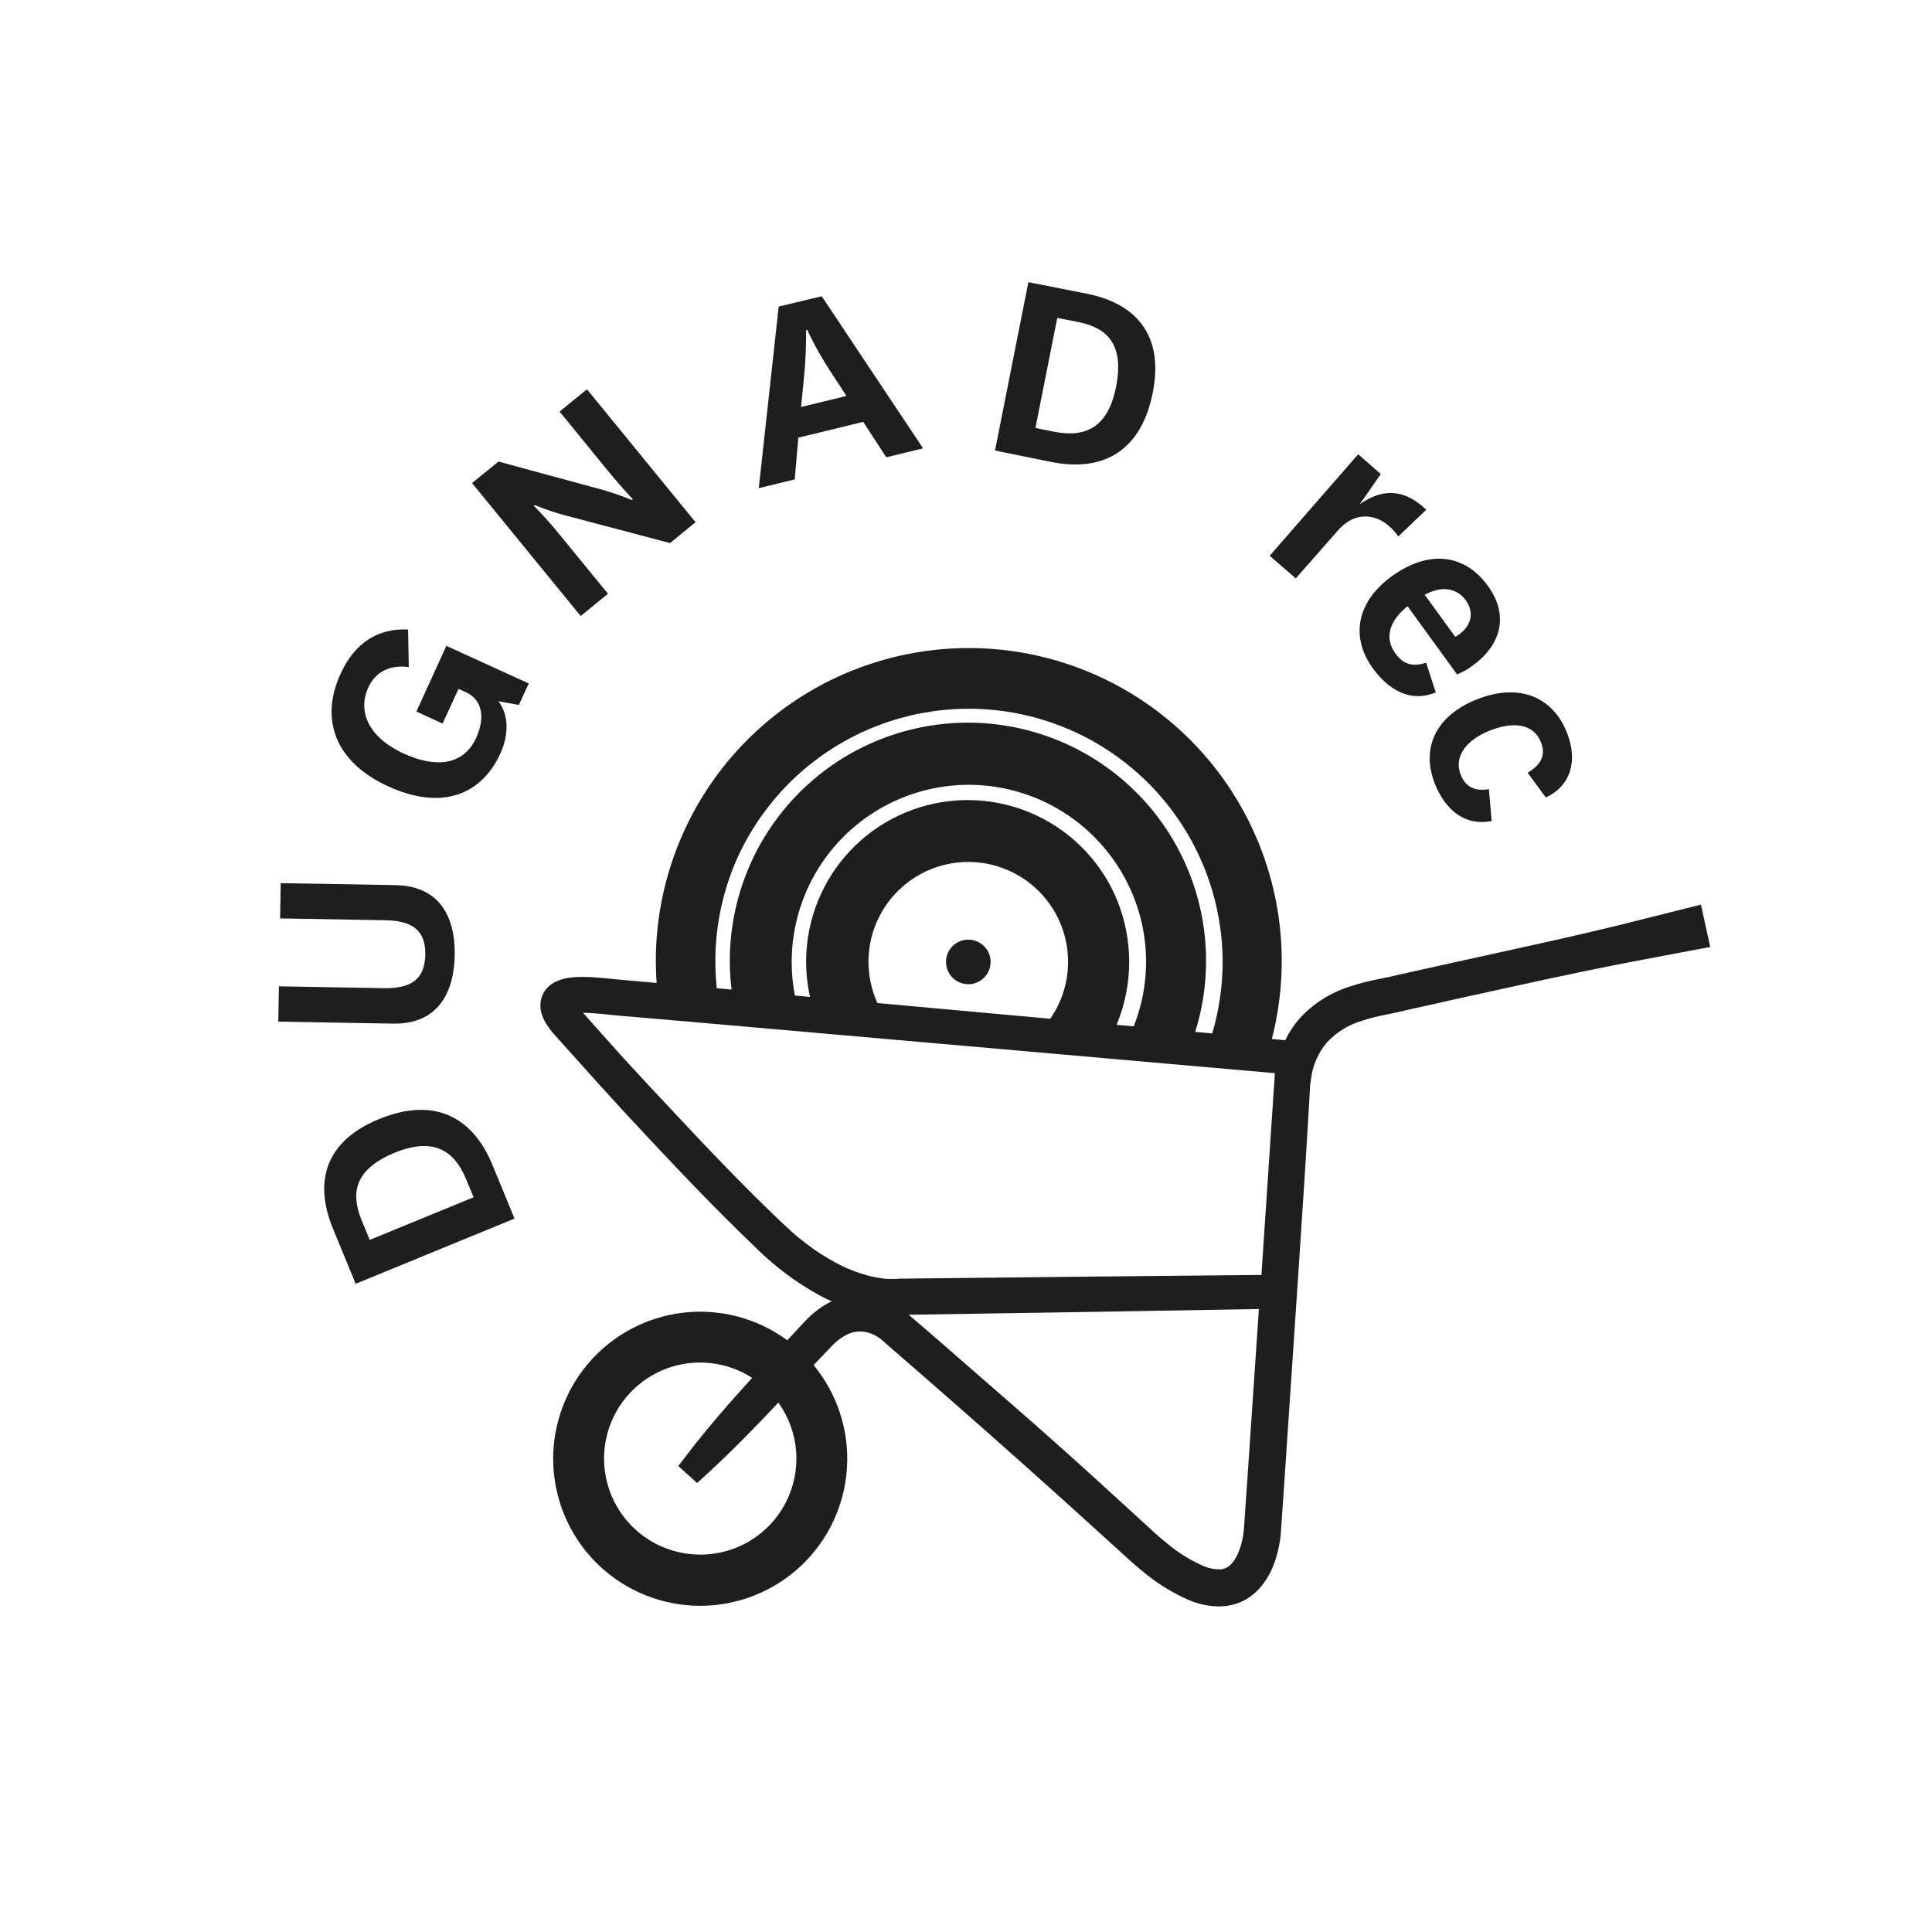 <svg width="68" height="68" viewBox="0 0 68 68" fill="none" xmlns="http://www.w3.org/2000/svg">
<path d="M33.296 33.854C33.296 34.01 33.342 34.162 33.428 34.291C33.514 34.42 33.636 34.521 33.78 34.581C33.923 34.64 34.081 34.656 34.234 34.626C34.386 34.595 34.526 34.521 34.636 34.411C34.745 34.301 34.82 34.161 34.85 34.009C34.881 33.856 34.865 33.698 34.805 33.555C34.746 33.412 34.645 33.289 34.516 33.203C34.386 33.117 34.235 33.071 34.079 33.072C33.872 33.072 33.672 33.154 33.526 33.301C33.379 33.448 33.296 33.647 33.296 33.854Z" fill="#1E1E1E"/>
<path d="M59.868 31.84L57.882 32.337C55.565 32.931 53.385 33.384 51.058 33.901L49.324 34.286L48.887 34.386C48.759 34.415 48.614 34.442 48.463 34.473C48.145 34.536 47.832 34.617 47.524 34.718C46.845 34.928 46.233 35.313 45.75 35.836C45.544 36.07 45.371 36.331 45.235 36.612L44.765 36.569C45.155 35.053 45.218 33.473 44.949 31.931C44.68 30.39 44.086 28.924 43.206 27.63C42.327 26.336 41.181 25.244 39.846 24.428C38.512 23.611 37.019 23.088 35.466 22.894C33.914 22.7 32.338 22.838 30.843 23.301C29.348 23.763 27.969 24.538 26.797 25.576C25.626 26.613 24.689 27.887 24.048 29.315C23.408 30.742 23.078 32.29 23.083 33.854C23.083 34.103 23.095 34.351 23.111 34.596L21.89 34.488L21.227 34.422C20.997 34.402 20.761 34.384 20.506 34.384C20.371 34.383 20.236 34.389 20.102 34.404C19.931 34.421 19.764 34.464 19.605 34.531C19.475 34.586 19.357 34.668 19.259 34.771C19.128 34.912 19.045 35.092 19.024 35.284C19.01 35.429 19.027 35.574 19.074 35.711C19.105 35.805 19.144 35.895 19.193 35.98C19.27 36.11 19.358 36.234 19.456 36.349L19.576 36.484L19.686 36.608L20.132 37.105L21.024 38.098C21.621 38.76 22.222 39.413 22.828 40.058C24.044 41.357 25.271 42.642 26.569 43.883C27.231 44.546 27.982 45.113 28.8 45.569C28.954 45.652 29.114 45.735 29.276 45.8L29.197 45.838C28.87 46.011 28.576 46.239 28.326 46.511L27.709 47.172C26.647 46.392 25.328 46.046 24.02 46.205C22.713 46.364 21.515 47.016 20.671 48.028C19.827 49.04 19.401 50.335 19.479 51.65C19.557 52.965 20.134 54.201 21.091 55.106C22.049 56.01 23.316 56.516 24.633 56.519C25.95 56.522 27.219 56.023 28.181 55.123C29.143 54.223 29.726 52.99 29.81 51.675C29.895 50.36 29.475 49.063 28.636 48.047L29.248 47.405C29.401 47.236 29.581 47.094 29.781 46.986C29.947 46.899 30.133 46.856 30.321 46.864C30.515 46.878 30.703 46.939 30.869 47.041C30.964 47.099 31.053 47.168 31.134 47.246L31.465 47.537L32.14 48.122C33.037 48.901 33.931 49.685 34.823 50.474C35.714 51.263 36.602 52.055 37.484 52.85L38.808 54.049L39.471 54.651C39.689 54.853 39.927 55.068 40.171 55.267C40.674 55.698 41.238 56.052 41.846 56.318C42.206 56.473 42.594 56.548 42.986 56.54C43.213 56.531 43.438 56.482 43.648 56.396C43.858 56.307 44.051 56.181 44.216 56.023C44.498 55.745 44.714 55.405 44.845 55.03C44.966 54.697 45.045 54.349 45.078 53.996L45.202 52.197L45.682 45.046L45.916 41.478L46.026 39.692L46.08 38.797L46.104 38.351C46.104 38.221 46.126 38.093 46.144 37.969C46.203 37.495 46.398 37.049 46.707 36.685C47.041 36.329 47.463 36.069 47.93 35.93C48.189 35.846 48.452 35.777 48.719 35.725C48.86 35.695 49.007 35.668 49.17 35.63L49.603 35.531L51.346 35.142C53.672 34.634 54.913 34.343 57.346 33.868L60.195 33.33L59.868 31.84ZM24.644 54.716C24.118 54.716 23.6 54.594 23.13 54.359C22.659 54.124 22.251 53.783 21.936 53.362C21.62 52.941 21.408 52.453 21.314 51.936C21.221 51.419 21.25 50.887 21.398 50.383C21.546 49.878 21.81 49.416 22.169 49.031C22.527 48.647 22.97 48.351 23.463 48.168C23.955 47.985 24.484 47.919 25.006 47.976C25.529 48.033 26.031 48.211 26.473 48.496C25.675 49.373 24.894 50.265 24.172 51.21L23.874 51.599L24.536 52.198L24.897 51.867C25.769 51.069 26.588 50.224 27.396 49.368C27.759 49.873 27.975 50.468 28.022 51.088C28.068 51.708 27.942 52.329 27.658 52.882C27.374 53.435 26.943 53.899 26.413 54.223C25.882 54.547 25.272 54.718 24.65 54.718L24.644 54.716ZM25.847 30.443C26.641 28.538 28.07 26.968 29.891 25.997C31.712 25.026 33.812 24.715 35.836 25.116C37.86 25.518 39.683 26.608 40.995 28.2C42.307 29.793 43.027 31.791 43.034 33.854C43.032 34.707 42.908 35.556 42.667 36.373L42.067 36.319C42.441 35.125 42.542 33.864 42.365 32.626C42.187 31.388 41.734 30.206 41.041 29.165C40.346 28.125 39.429 27.253 38.354 26.614C37.279 25.974 36.075 25.583 34.83 25.47C33.584 25.356 32.33 25.523 31.157 25.957C29.984 26.391 28.924 27.082 28.053 27.98C27.182 28.877 26.523 29.958 26.124 31.143C25.725 32.328 25.597 33.588 25.748 34.829L25.228 34.781C25.195 34.472 25.178 34.162 25.178 33.851C25.175 32.682 25.403 31.524 25.847 30.443ZM39.32 31.684C38.778 30.367 37.761 29.3 36.471 28.696C35.181 28.092 33.71 27.994 32.351 28.422C30.992 28.85 29.843 29.773 29.132 31.007C28.421 32.242 28.199 33.699 28.51 35.089L27.977 35.039C27.902 34.65 27.865 34.254 27.865 33.858C27.864 32.626 28.229 31.421 28.913 30.396C29.596 29.372 30.569 28.572 31.706 28.1C32.844 27.627 34.096 27.502 35.305 27.741C36.514 27.979 37.624 28.571 38.497 29.44C39.079 30.019 39.542 30.706 39.859 31.463C40.177 32.221 40.34 33.035 40.339 33.858C40.337 34.634 40.189 35.403 39.904 36.125L39.3 36.071C39.3 36.054 39.315 36.039 39.32 36.024C39.885 34.633 39.885 33.076 39.32 31.684ZM37.592 33.854C37.593 34.571 37.374 35.27 36.965 35.857L30.882 35.303C30.665 34.825 30.558 34.305 30.568 33.781C30.578 33.256 30.706 32.741 30.942 32.272C31.177 31.804 31.515 31.394 31.93 31.073C32.345 30.752 32.826 30.527 33.339 30.417C33.851 30.306 34.382 30.312 34.893 30.433C35.403 30.555 35.88 30.789 36.287 31.118C36.695 31.448 37.024 31.865 37.25 32.338C37.476 32.812 37.593 33.33 37.592 33.854ZM43.901 52.092L43.779 53.86C43.734 54.337 43.552 54.853 43.314 55.07C43.212 55.174 43.072 55.234 42.926 55.236C42.72 55.235 42.517 55.191 42.329 55.106C41.845 54.889 41.396 54.602 40.995 54.254C40.776 54.075 40.571 53.892 40.354 53.688L39.692 53.081L38.368 51.874C37.485 51.074 36.593 50.281 35.69 49.494C34.788 48.707 33.888 47.923 32.992 47.142L32.314 46.558L31.983 46.275L38.375 46.175L44.309 46.073L43.901 52.092ZM44.398 44.874L38.367 44.932L31.642 45.005L31.536 45.015H31.513H31.456H31.332C31.244 45.015 31.153 45.015 31.062 44.995C30.874 44.972 30.689 44.935 30.506 44.884C30.125 44.778 29.757 44.629 29.409 44.439C29.049 44.247 28.706 44.025 28.383 43.777C28.217 43.651 28.052 43.519 27.901 43.383C27.75 43.247 27.593 43.105 27.433 42.951C26.17 41.744 24.95 40.468 23.747 39.179C23.143 38.538 22.542 37.892 21.944 37.241L21.055 36.248L20.613 35.751L20.519 35.647C20.701 35.647 20.898 35.662 21.1 35.68L21.762 35.746L24.41 35.973L44.871 37.772L44.398 44.874Z" fill="#1E1E1E"/>
<path d="M18.109 42.89L12.518 45.185L11.713 43.229C11.078 41.681 11.367 40.199 13.334 39.391C15.402 38.542 16.689 39.434 17.332 41L18.109 42.89ZM16.41 41.513C15.987 40.478 15.242 40.023 13.895 40.571C12.479 41.152 12.335 41.989 12.725 42.938L13.014 43.64L16.669 42.14L16.41 41.513Z" fill="#1E1E1E"/>
<path d="M9.881 31.084L13.913 31.153C15.525 31.181 16.028 32.34 16.005 33.623C15.982 34.905 15.439 36.056 13.829 36.028L9.795 35.958L9.816 34.715L13.511 34.78C14.444 34.796 14.952 34.488 14.969 33.604C14.986 32.721 14.487 32.406 13.554 32.389L9.859 32.325L9.881 31.084Z" fill="#1E1E1E"/>
<path d="M15.71 22.732L18.61 24.056L18.263 24.811L17.543 24.683C17.925 25.18 17.904 25.888 17.602 26.54C16.94 27.967 15.552 28.546 13.65 27.671C11.813 26.827 11.237 25.33 11.995 23.698C12.491 22.616 13.319 22.103 14.363 22.156L14.388 23.48C13.696 23.387 13.21 23.66 12.961 24.201C12.63 24.92 12.824 25.878 14.203 26.519C15.275 27.015 16.295 26.982 16.762 25.966C17.093 25.229 16.96 24.624 16.401 24.365L16.139 24.246L15.578 25.468L14.656 25.044L15.71 22.732Z" fill="#1E1E1E"/>
<path d="M21.221 17.243C21.567 17.344 21.908 17.463 22.242 17.601L22.273 17.574C22.273 17.574 21.891 17.172 21.404 16.581L19.696 14.486L20.658 13.7L24.481 18.38L23.584 19.114L19.918 18.147C19.544 18.048 19.176 17.924 18.819 17.775L18.788 17.799C19.112 18.129 19.421 18.474 19.711 18.834L21.399 20.899L20.438 21.682L16.614 17.002L17.544 16.245L21.221 17.243Z" fill="#1E1E1E"/>
<path d="M30.383 14.848L28.099 15.404L27.972 16.873L26.706 17.182L27.407 10.79L28.922 10.427L32.489 15.78L31.193 16.096L30.383 14.848ZM28.195 14.325L29.792 13.936L29.269 13.135C28.946 12.649 28.659 12.14 28.412 11.611L28.372 11.621C28.377 12.202 28.35 12.784 28.29 13.362L28.195 14.325Z" fill="#1E1E1E"/>
<path d="M35.021 15.858L36.196 9.931L38.27 10.341C39.91 10.672 40.988 11.727 40.574 13.817C40.14 16.012 38.685 16.591 37.025 16.264L35.021 15.858ZM37.108 15.196C38.206 15.413 38.998 15.047 39.281 13.617C39.579 12.117 38.962 11.535 37.957 11.336L37.212 11.189L36.444 15.063L37.108 15.196Z" fill="#1E1E1E"/>
<path d="M49.215 18.882C49.123 18.743 49.011 18.619 48.884 18.511C48.444 18.127 47.712 17.952 47.085 18.677L45.607 20.358L44.688 19.561L47.803 15.989L48.6 16.684L47.858 17.751C48.552 17.255 49.348 17.119 50.199 17.942L49.215 18.882Z" fill="#1E1E1E"/>
<path d="M50.194 23.324L50.535 24.37C49.629 24.748 48.861 24.266 48.318 23.52C47.541 22.447 47.724 21.202 48.98 20.287C50.293 19.335 51.553 19.498 52.367 20.618C53.133 21.672 52.814 22.717 51.84 23.422C51.669 23.551 51.483 23.657 51.284 23.738L49.542 21.338C48.921 21.826 48.706 22.439 49.11 22.993C49.353 23.337 49.674 23.503 50.194 23.324ZM51.22 22.414C51.272 22.387 51.321 22.355 51.367 22.32C51.774 22.025 51.907 21.562 51.586 21.121C51.265 20.681 50.712 20.615 50.146 20.936L51.22 22.414Z" fill="#1E1E1E"/>
<path d="M52.501 28.897C51.549 29.086 50.864 28.495 50.505 27.59C50.008 26.348 50.518 25.19 51.994 24.61C53.471 24.031 54.653 24.521 55.152 25.791C55.553 26.803 55.265 27.666 54.409 28.07L53.767 27.197C54.232 26.926 54.416 26.578 54.239 26.13C53.985 25.489 53.3 25.373 52.441 25.713C51.582 26.052 51.167 26.646 51.412 27.267C51.566 27.659 51.855 27.864 52.405 27.778L52.501 28.897Z" fill="#1E1E1E"/>
</svg>

